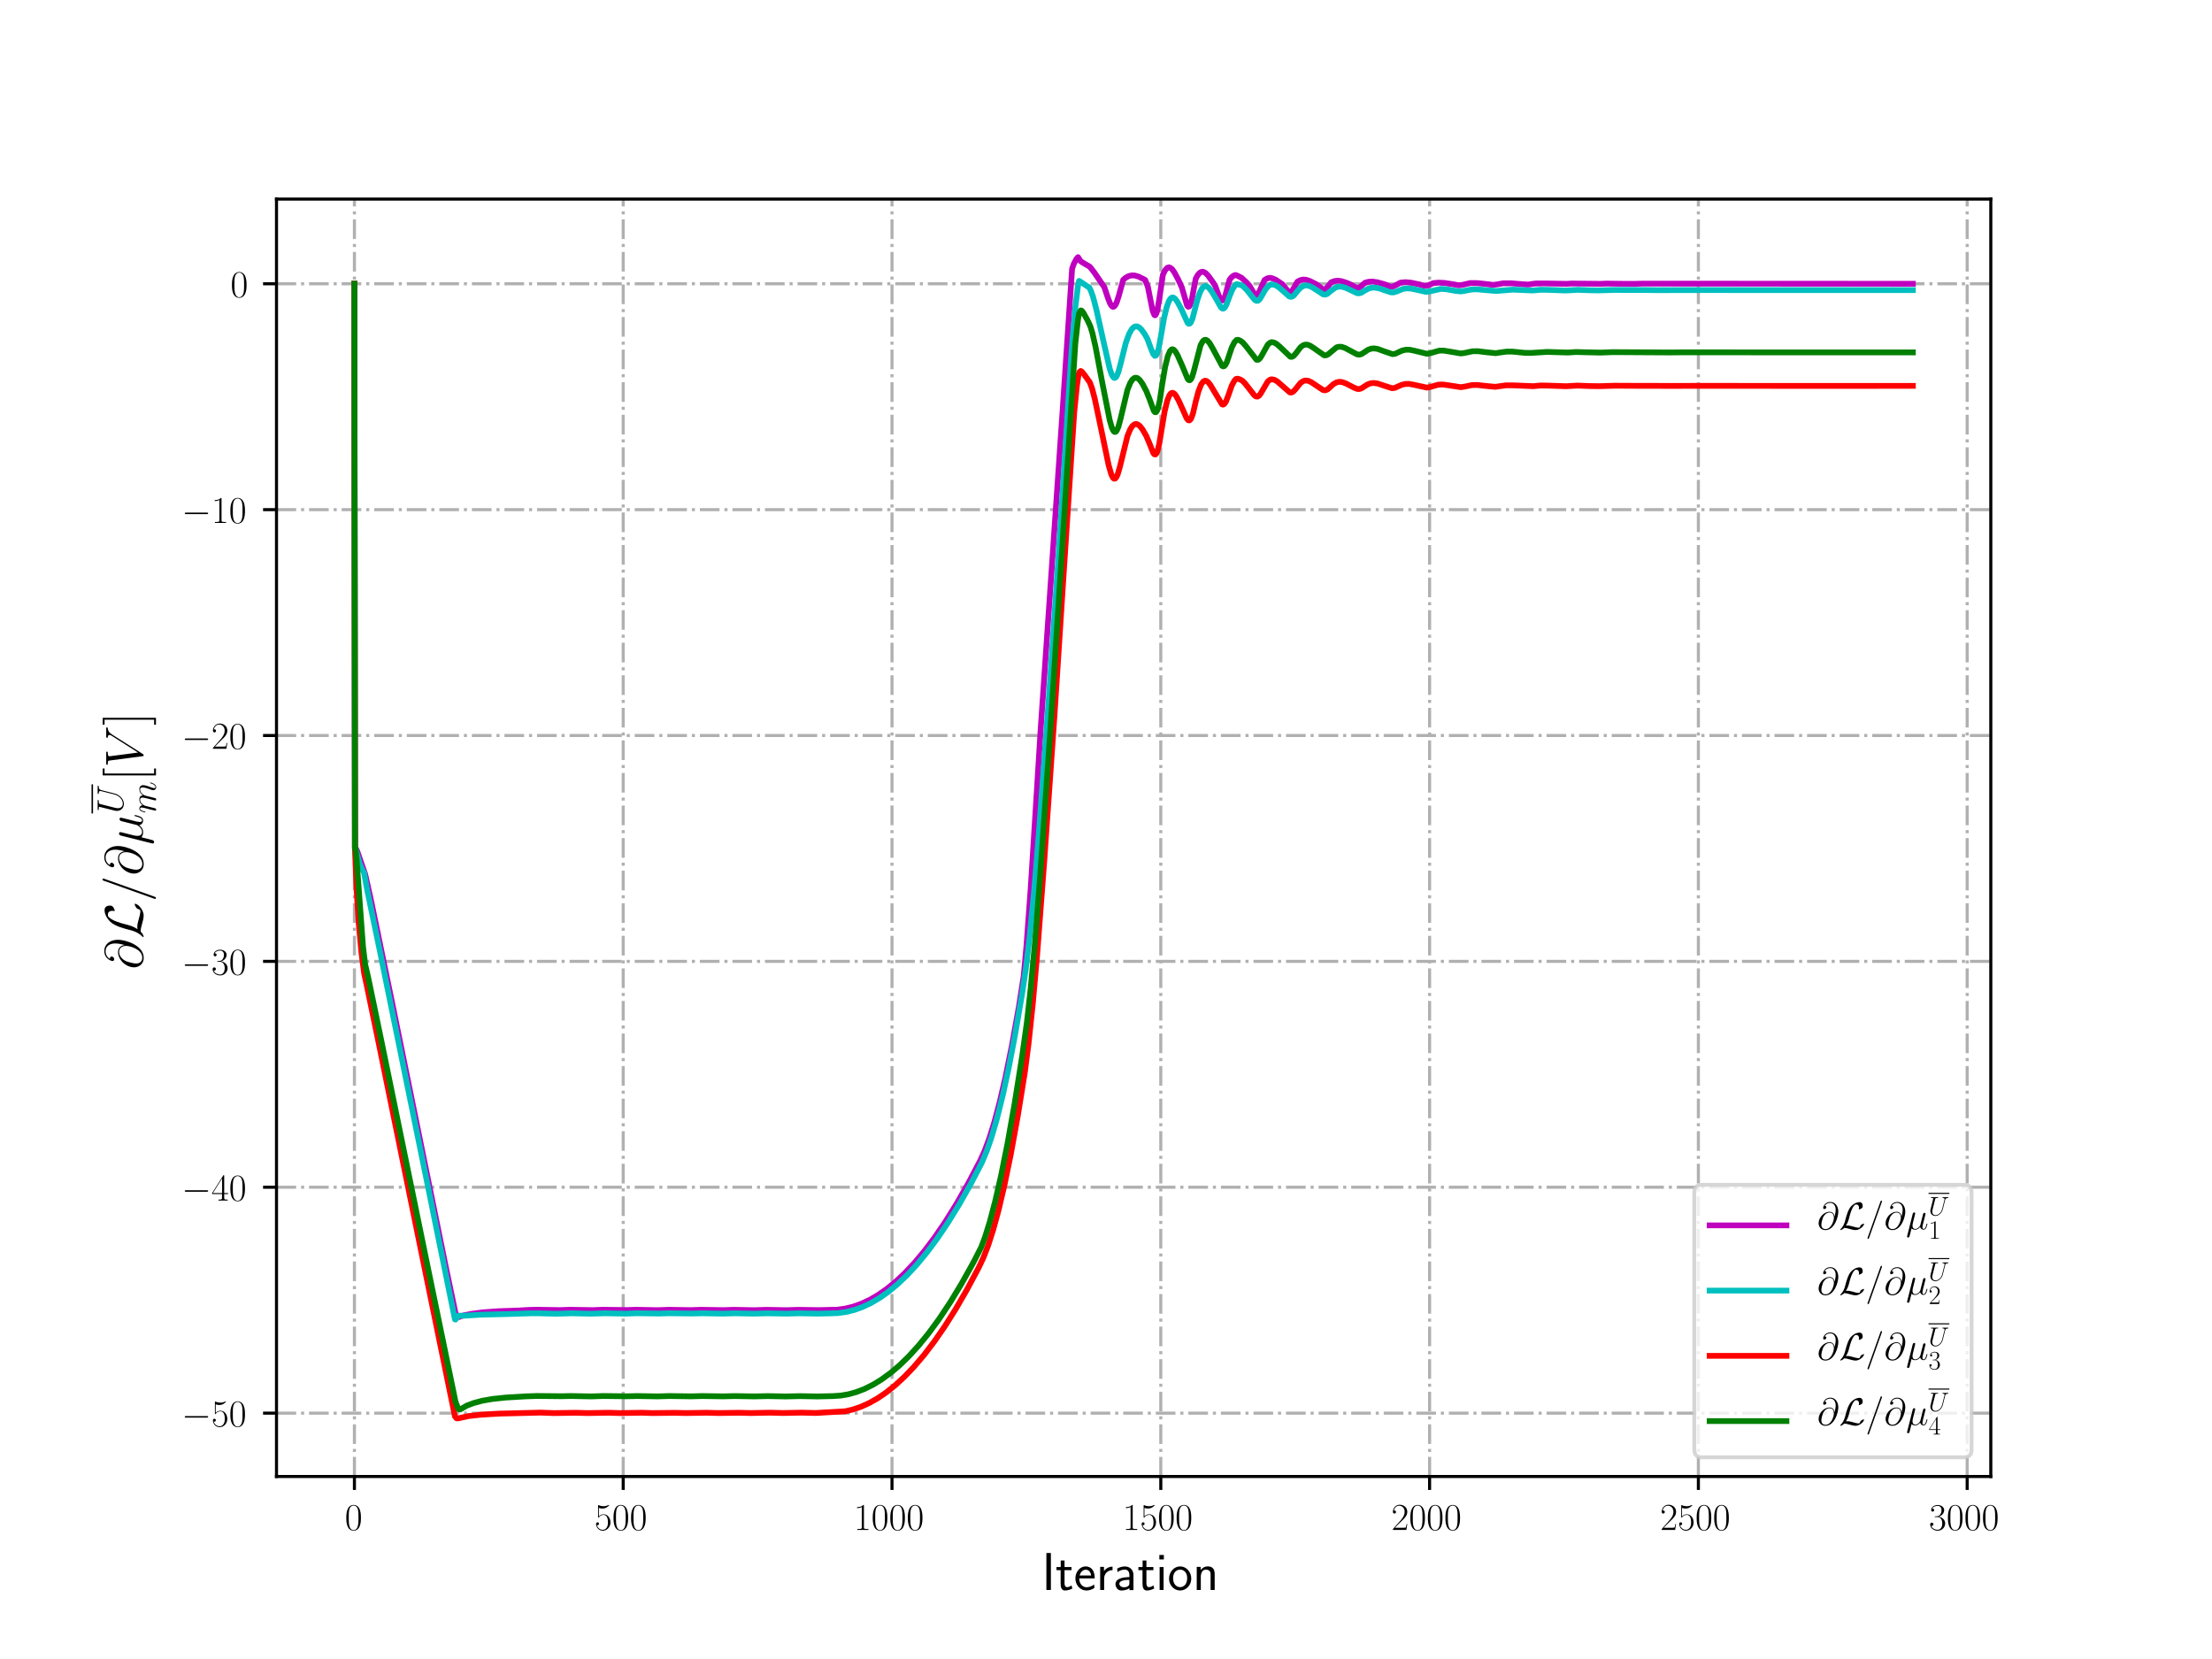 <?xml version="1.0" encoding="utf-8" standalone="no"?>
<!DOCTYPE svg PUBLIC "-//W3C//DTD SVG 1.1//EN"
  "http://www.w3.org/Graphics/SVG/1.1/DTD/svg11.dtd">
<!-- Created with matplotlib (http://matplotlib.org/) -->
<svg height="432pt" version="1.1" viewBox="0 0 576 432" width="576pt" xmlns="http://www.w3.org/2000/svg" xmlns:xlink="http://www.w3.org/1999/xlink">
 <defs>
  <style type="text/css">
*{stroke-linecap:butt;stroke-linejoin:round;}
  </style>
 </defs>
 <g id="figure_1">
  <g id="patch_1">
   <path d="M 0 432 
L 576 432 
L 576 0 
L 0 0 
z
" style="fill:#ffffff;"/>
  </g>
  <g id="axes_1">
   <g id="patch_2">
    <path d="M 72 384.48 
L 518.4 384.48 
L 518.4 51.84 
L 72 51.84 
z
" style="fill:#ffffff;"/>
   </g>
   <g id="matplotlib.axis_1">
    <g id="xtick_1">
     <g id="line2d_1">
      <path clip-path="url(#p6352b2dc3f)" d="M 92.291 384.48 
L 92.291 51.84 
" style="fill:none;stroke:#b0b0b0;stroke-dasharray:5.12,1.28,0.8,1.28;stroke-dashoffset:0;stroke-width:0.8;"/>
     </g>
     <g id="line2d_2">
      <defs>
       <path d="M 0 0 
L 0 3.5 
" id="m90ec6cc90b" style="stroke:#000000;stroke-width:0.8;"/>
      </defs>
      <g>
       <use style="stroke:#000000;stroke-width:0.8;" x="92.291" xlink:href="#m90ec6cc90b" y="384.48"/>
      </g>
     </g>
     <g id="text_1">
      <!-- $0$ -->
      <defs>
       <path d="M 42 31.641 
C 42 37.75 41.906 48.125 37.703 56.109 
C 34 63.109 28.094 65.594 22.906 65.594 
C 18.094 65.594 12 63.406 8.203 56.203 
C 4.203 48.719 3.797 39.438 3.797 31.641 
C 3.797 25.953 3.906 17.281 7 9.672 
C 11.297 -0.609 19 -2 22.906 -2 
C 27.5 -2 34.5 -0.109 38.594 9.375 
C 41.594 16.281 42 24.359 42 31.641 
z
M 22.906 -0.406 
C 16.5 -0.406 12.703 5.078 11.297 12.688 
C 10.203 18.562 10.203 27.156 10.203 32.75 
C 10.203 40.438 10.203 46.828 11.5 52.922 
C 13.406 61.391 19 64 22.906 64 
C 27 64 32.297 61.297 34.203 53.125 
C 35.5 47.438 35.594 40.734 35.594 32.75 
C 35.594 26.25 35.594 18.266 34.406 12.375 
C 32.297 1.484 26.406 -0.406 22.906 -0.406 
z
" id="CMR17-48"/>
      </defs>
      <g transform="translate(89.8 398.398)scale(0.1 -0.1)">
       <use transform="scale(0.996)" xlink:href="#CMR17-48"/>
      </g>
     </g>
    </g>
    <g id="xtick_2">
     <g id="line2d_3">
      <path clip-path="url(#p6352b2dc3f)" d="M 162.284 384.48 
L 162.284 51.84 
" style="fill:none;stroke:#b0b0b0;stroke-dasharray:5.12,1.28,0.8,1.28;stroke-dashoffset:0;stroke-width:0.8;"/>
     </g>
     <g id="line2d_4">
      <g>
       <use style="stroke:#000000;stroke-width:0.8;" x="162.284" xlink:href="#m90ec6cc90b" y="384.48"/>
      </g>
     </g>
     <g id="text_2">
      <!-- $500$ -->
      <defs>
       <path d="M 11.406 57.688 
C 12.406 57.281 16.5 56 20.703 56 
C 30 56 35.094 61.109 38 64.062 
C 38 64.953 38 65.5 37.406 65.5 
C 37.297 65.5 37.094 65.5 36.297 65.047 
C 32.797 63.406 28.703 62.078 23.703 62.078 
C 20.703 62.078 16.203 62.484 11.297 64.672 
C 10.203 65.172 10 65.172 9.906 65.172 
C 9.406 65.172 9.297 65.062 9.297 63.078 
L 9.297 34.422 
C 9.297 32.641 9.297 32.141 10.297 32.141 
C 10.797 32.141 11 32.344 11.5 33.031 
C 14.703 37.516 19.094 39.406 24.094 39.406 
C 27.594 39.406 35.094 37.219 35.094 20.141 
C 35.094 16.953 35.094 11.172 32.094 6.578 
C 29.594 2.484 25.703 0.391 21.406 0.391 
C 14.797 0.391 8.094 5 6.297 12.719 
C 6.703 12.609 7.5 12.422 7.906 12.422 
C 9.203 12.422 11.703 13.125 11.703 16.219 
C 11.703 18.906 9.797 20 7.906 20 
C 5.594 20 4.094 18.594 4.094 15.797 
C 4.094 7.094 11 -2 21.594 -2 
C 31.906 -2 41.703 6.875 41.703 19.75 
C 41.703 31.719 33.906 41 24.203 41 
C 19.094 41 14.797 39.109 11.406 35.531 
z
" id="CMR17-53"/>
      </defs>
      <g transform="translate(154.812 398.398)scale(0.1 -0.1)">
       <use transform="scale(0.996)" xlink:href="#CMR17-53"/>
       <use transform="translate(45.69 0)scale(0.996)" xlink:href="#CMR17-48"/>
       <use transform="translate(91.381 0)scale(0.996)" xlink:href="#CMR17-48"/>
      </g>
     </g>
    </g>
    <g id="xtick_3">
     <g id="line2d_5">
      <path clip-path="url(#p6352b2dc3f)" d="M 232.276 384.48 
L 232.276 51.84 
" style="fill:none;stroke:#b0b0b0;stroke-dasharray:5.12,1.28,0.8,1.28;stroke-dashoffset:0;stroke-width:0.8;"/>
     </g>
     <g id="line2d_6">
      <g>
       <use style="stroke:#000000;stroke-width:0.8;" x="232.276" xlink:href="#m90ec6cc90b" y="384.48"/>
      </g>
     </g>
     <g id="text_3">
      <!-- $1000$ -->
      <defs>
       <path d="M 26.594 63.406 
C 26.594 65.5 26.5 65.5 25.094 65.5 
C 21.203 61.188 15.297 59.797 9.703 59.797 
C 9.406 59.797 8.906 59.797 8.797 59.5 
C 8.703 59.297 8.703 59.094 8.703 57 
C 11.797 57 17 57.594 21 59.984 
L 21 7.203 
C 21 3.688 20.797 2.5 12.203 2.5 
L 9.203 2.5 
L 9.203 0 
C 14 0 19 0 23.797 0 
C 28.594 0 33.594 0 38.406 0 
L 38.406 2.5 
L 35.406 2.5 
C 26.797 2.5 26.594 3.594 26.594 7.156 
z
" id="CMR17-49"/>
      </defs>
      <g transform="translate(222.314 398.398)scale(0.1 -0.1)">
       <use transform="scale(0.996)" xlink:href="#CMR17-49"/>
       <use transform="translate(45.69 0)scale(0.996)" xlink:href="#CMR17-48"/>
       <use transform="translate(91.381 0)scale(0.996)" xlink:href="#CMR17-48"/>
       <use transform="translate(137.071 0)scale(0.996)" xlink:href="#CMR17-48"/>
      </g>
     </g>
    </g>
    <g id="xtick_4">
     <g id="line2d_7">
      <path clip-path="url(#p6352b2dc3f)" d="M 302.269 384.48 
L 302.269 51.84 
" style="fill:none;stroke:#b0b0b0;stroke-dasharray:5.12,1.28,0.8,1.28;stroke-dashoffset:0;stroke-width:0.8;"/>
     </g>
     <g id="line2d_8">
      <g>
       <use style="stroke:#000000;stroke-width:0.8;" x="302.269" xlink:href="#m90ec6cc90b" y="384.48"/>
      </g>
     </g>
     <g id="text_4">
      <!-- $1500$ -->
      <g transform="translate(292.307 398.398)scale(0.1 -0.1)">
       <use transform="scale(0.996)" xlink:href="#CMR17-49"/>
       <use transform="translate(45.69 0)scale(0.996)" xlink:href="#CMR17-53"/>
       <use transform="translate(91.381 0)scale(0.996)" xlink:href="#CMR17-48"/>
       <use transform="translate(137.071 0)scale(0.996)" xlink:href="#CMR17-48"/>
      </g>
     </g>
    </g>
    <g id="xtick_5">
     <g id="line2d_9">
      <path clip-path="url(#p6352b2dc3f)" d="M 372.262 384.48 
L 372.262 51.84 
" style="fill:none;stroke:#b0b0b0;stroke-dasharray:5.12,1.28,0.8,1.28;stroke-dashoffset:0;stroke-width:0.8;"/>
     </g>
     <g id="line2d_10">
      <g>
       <use style="stroke:#000000;stroke-width:0.8;" x="372.262" xlink:href="#m90ec6cc90b" y="384.48"/>
      </g>
     </g>
     <g id="text_5">
      <!-- $2000$ -->
      <defs>
       <path d="M 41.703 15.453 
L 39.906 15.453 
C 38.906 8.375 38.094 7.172 37.703 6.562 
C 37.203 5.766 30 5.766 28.594 5.766 
L 9.406 5.766 
C 13 9.672 20 16.75 28.5 24.953 
C 34.594 30.734 41.703 37.531 41.703 47.422 
C 41.703 59.219 32.297 66 21.797 66 
C 10.797 66 4.094 56.312 4.094 47.344 
C 4.094 43.438 7 42.938 8.203 42.938 
C 9.203 42.938 12.203 43.547 12.203 47.031 
C 12.203 50.109 9.594 51 8.203 51 
C 7.594 51 7 50.906 6.594 50.703 
C 8.5 59.219 14.297 63.406 20.406 63.406 
C 29.094 63.406 34.797 56.516 34.797 47.422 
C 34.797 38.734 29.703 31.25 24 24.75 
L 4.094 2.281 
L 4.094 0 
L 39.297 0 
z
" id="CMR17-50"/>
      </defs>
      <g transform="translate(362.299 398.398)scale(0.1 -0.1)">
       <use transform="scale(0.996)" xlink:href="#CMR17-50"/>
       <use transform="translate(45.69 0)scale(0.996)" xlink:href="#CMR17-48"/>
       <use transform="translate(91.381 0)scale(0.996)" xlink:href="#CMR17-48"/>
       <use transform="translate(137.071 0)scale(0.996)" xlink:href="#CMR17-48"/>
      </g>
     </g>
    </g>
    <g id="xtick_6">
     <g id="line2d_11">
      <path clip-path="url(#p6352b2dc3f)" d="M 442.255 384.48 
L 442.255 51.84 
" style="fill:none;stroke:#b0b0b0;stroke-dasharray:5.12,1.28,0.8,1.28;stroke-dashoffset:0;stroke-width:0.8;"/>
     </g>
     <g id="line2d_12">
      <g>
       <use style="stroke:#000000;stroke-width:0.8;" x="442.255" xlink:href="#m90ec6cc90b" y="384.48"/>
      </g>
     </g>
     <g id="text_6">
      <!-- $2500$ -->
      <g transform="translate(432.292 398.398)scale(0.1 -0.1)">
       <use transform="scale(0.996)" xlink:href="#CMR17-50"/>
       <use transform="translate(45.69 0)scale(0.996)" xlink:href="#CMR17-53"/>
       <use transform="translate(91.381 0)scale(0.996)" xlink:href="#CMR17-48"/>
       <use transform="translate(137.071 0)scale(0.996)" xlink:href="#CMR17-48"/>
      </g>
     </g>
    </g>
    <g id="xtick_7">
     <g id="line2d_13">
      <path clip-path="url(#p6352b2dc3f)" d="M 512.248 384.48 
L 512.248 51.84 
" style="fill:none;stroke:#b0b0b0;stroke-dasharray:5.12,1.28,0.8,1.28;stroke-dashoffset:0;stroke-width:0.8;"/>
     </g>
     <g id="line2d_14">
      <g>
       <use style="stroke:#000000;stroke-width:0.8;" x="512.248" xlink:href="#m90ec6cc90b" y="384.48"/>
      </g>
     </g>
     <g id="text_7">
      <!-- $3000$ -->
      <defs>
       <path d="M 22.094 33.703 
C 31 33.703 34.906 25.969 34.906 17.031 
C 34.906 5 28.5 0.391 22.703 0.391 
C 17.406 0.391 8.797 3.031 6.094 10.828 
C 6.594 10.625 7.094 10.625 7.594 10.625 
C 10 10.625 11.797 12.219 11.797 14.812 
C 11.797 17.703 9.594 19 7.594 19 
C 5.906 19 3.297 18.203 3.297 14.469 
C 3.297 5.234 12.297 -2 22.906 -2 
C 34 -2 42.5 6.719 42.5 16.953 
C 42.5 26.672 34.5 33.703 25 34.797 
C 32.594 36.375 39.906 43.062 39.906 52.016 
C 39.906 59.688 32 65.297 23 65.297 
C 13.906 65.297 5.906 59.828 5.906 52.016 
C 5.906 48.594 8.5 48 9.797 48 
C 11.906 48 13.703 49.297 13.703 51.891 
C 13.703 54.469 11.906 55.766 9.797 55.766 
C 9.406 55.766 8.906 55.766 8.5 55.578 
C 11.406 61.859 19.297 63 22.797 63 
C 26.297 63 32.906 61.328 32.906 51.875 
C 32.906 49.109 32.5 44.188 29.094 39.844 
C 26.094 36 22.703 36 19.406 35.688 
C 18.906 35.688 16.594 35.453 16.203 35.453 
C 15.5 35.359 15.094 35.266 15.094 34.5 
C 15.094 33.797 15.203 33.703 17.203 33.703 
z
" id="CMR17-51"/>
      </defs>
      <g transform="translate(502.285 398.398)scale(0.1 -0.1)">
       <use transform="scale(0.996)" xlink:href="#CMR17-51"/>
       <use transform="translate(45.69 0)scale(0.996)" xlink:href="#CMR17-48"/>
       <use transform="translate(91.381 0)scale(0.996)" xlink:href="#CMR17-48"/>
       <use transform="translate(137.071 0)scale(0.996)" xlink:href="#CMR17-48"/>
      </g>
     </g>
    </g>
    <g id="text_8">
     <!-- Iteration -->
     <defs>
      <path d="M 17.094 69 
L 8.703 69 
L 8.703 0 
L 17.094 0 
z
" id="CMSS17-73"/>
      <path d="M 16.703 37 
L 29.703 37 
L 29.703 42.766 
L 16.703 42.766 
L 16.703 55 
L 9.594 55 
L 9.594 42.766 
L 1.703 42.766 
L 1.703 37 
L 9.406 37 
L 9.406 11.703 
C 9.406 6 10.703 -1 17.297 -1 
C 22.297 -1 26.906 0.391 31.297 2.688 
L 29.703 8.562 
C 27.297 6.469 24.406 5.266 21.297 5.266 
C 16.906 5.266 16.703 10.875 16.703 13.375 
z
" id="CMSS17-116"/>
      <path d="M 39.094 21.516 
C 39.094 24.844 38.906 31.297 35.703 36.641 
C 32.203 42.391 26.5 44 22.203 44 
C 11.797 44 3 34.188 3 21.484 
C 3 9.094 12.094 -1 23.594 -1 
C 28.094 -1 33.594 0.297 38.594 3.875 
C 38.594 4.281 38.406 6.469 38.297 6.562 
C 38.297 6.766 38 9.844 38 10.25 
C 33.203 6.359 27.703 5.078 23.703 5.078 
C 17.297 5.078 10.406 10.422 10.094 21.516 
z
M 10.906 27 
C 12.203 32.562 16.594 37.828 22.203 37.828 
C 23.703 37.828 30.703 37.828 32.5 27 
z
" id="CMSS17-101"/>
      <path d="M 14.906 21.297 
C 14.906 30.703 21.797 37 30.594 37 
L 30.594 43.578 
C 24.203 43.578 18.203 40.391 14.594 35.203 
L 14.594 43.094 
L 7.5 43.094 
L 7.5 0 
L 14.906 0 
z
" id="CMSS17-114"/>
      <path d="M 37.594 27.984 
C 37.594 37.375 30.906 43.875 21.906 43.875 
C 17.5 43.875 12.703 43.078 7.203 39.891 
L 7.797 33.359 
C 10.297 35.125 14.594 38 21.797 38 
C 26.906 38 30 34.062 30 27.844 
L 30 24 
C 14 24 4 19.344 4 11.344 
C 4 7.203 6.5 -1 14.797 -1 
C 16.297 -1 24.406 -1 30.203 3.391 
L 30.203 -0.297 
L 37.594 -0.297 
z
M 30 12.75 
C 30 10.953 30 8.562 27 6.781 
C 24.406 5.078 21.094 5.078 19.703 5.078 
C 14.703 5.078 11.297 7.984 11.297 11.625 
C 11.297 18.922 26.906 18.922 30 18.922 
z
" id="CMSS17-97"/>
      <path d="M 15.297 65.359 
L 6.906 65.359 
L 6.906 57 
L 15.297 57 
z
M 14.797 42.797 
L 7.406 42.797 
L 7.406 0 
L 14.797 0 
z
" id="CMSS17-105"/>
      <path d="M 44.203 21.188 
C 44.203 34 34.703 44 23.5 44 
C 12 44 2.703 33.703 2.703 21.188 
C 2.703 8.5 12.297 -1 23.406 -1 
C 34.797 -1 44.203 8.797 44.203 21.188 
z
M 23.5 5.266 
C 16.406 5.266 10.297 11.078 10.297 22 
C 10.297 33.609 17.406 37.922 23.406 37.922 
C 29.906 37.922 36.594 33.219 36.594 22 
C 36.594 10.672 30.094 5.266 23.5 5.266 
z
" id="CMSS17-111"/>
      <path d="M 40.906 29.328 
C 40.906 35.672 39.406 44 28.094 44 
C 21.703 44 17.5 40.719 14.703 37.328 
L 14.703 43.094 
L 7.406 43.094 
L 7.406 0 
L 15 0 
L 15 24.359 
C 15 30.688 17.406 37.938 24.203 37.938 
C 33 37.938 33.297 32 33.297 28.578 
L 33.297 0 
L 40.906 0 
z
" id="CMSS17-110"/>
     </defs>
     <g transform="translate(271.264 414.022)scale(0.14 -0.14)">
      <use transform="scale(0.996)" xlink:href="#CMSS17-73"/>
      <use transform="translate(25.784 0)scale(0.996)" xlink:href="#CMSS17-116"/>
      <use transform="translate(59.615 0)scale(0.996)" xlink:href="#CMSS17-101"/>
      <use transform="translate(101.254 0)scale(0.996)" xlink:href="#CMSS17-114"/>
      <use transform="translate(133.164 0)scale(0.996)" xlink:href="#CMSS17-97"/>
      <use transform="translate(178.086 0)scale(0.996)" xlink:href="#CMSS17-116"/>
      <use transform="translate(211.918 0)scale(0.996)" xlink:href="#CMSS17-105"/>
      <use transform="translate(234.098 0)scale(0.996)" xlink:href="#CMSS17-111"/>
      <use transform="translate(280.942 0)scale(0.996)" xlink:href="#CMSS17-110"/>
     </g>
    </g>
   </g>
   <g id="matplotlib.axis_2">
    <g id="ytick_1">
     <g id="line2d_15">
      <path clip-path="url(#p6352b2dc3f)" d="M 72 367.974 
L 518.4 367.974 
" style="fill:none;stroke:#b0b0b0;stroke-dasharray:5.12,1.28,0.8,1.28;stroke-dashoffset:0;stroke-width:0.8;"/>
     </g>
     <g id="line2d_16">
      <defs>
       <path d="M 0 0 
L -3.5 0 
" id="me022c69889" style="stroke:#000000;stroke-width:0.8;"/>
      </defs>
      <g>
       <use style="stroke:#000000;stroke-width:0.8;" x="72" xlink:href="#me022c69889" y="367.974"/>
      </g>
     </g>
     <g id="text_9">
      <!-- $-50$ -->
      <defs>
       <path d="M 65.906 23 
C 67.594 23 69.406 23 69.406 25 
C 69.406 27 67.594 27 65.906 27 
L 11.797 27 
C 10.094 27 8.297 27 8.297 25 
C 8.297 23 10.094 23 11.797 23 
z
" id="CMSY10-0"/>
      </defs>
      <g transform="translate(47.289 371.433)scale(0.1 -0.1)">
       <use transform="scale(0.996)" xlink:href="#CMSY10-0"/>
       <use transform="translate(77.487 0)scale(0.996)" xlink:href="#CMR17-53"/>
       <use transform="translate(123.178 0)scale(0.996)" xlink:href="#CMR17-48"/>
      </g>
     </g>
    </g>
    <g id="ytick_2">
     <g id="line2d_17">
      <path clip-path="url(#p6352b2dc3f)" d="M 72 309.158 
L 518.4 309.158 
" style="fill:none;stroke:#b0b0b0;stroke-dasharray:5.12,1.28,0.8,1.28;stroke-dashoffset:0;stroke-width:0.8;"/>
     </g>
     <g id="line2d_18">
      <g>
       <use style="stroke:#000000;stroke-width:0.8;" x="72" xlink:href="#me022c69889" y="309.158"/>
      </g>
     </g>
     <g id="text_10">
      <!-- $-40$ -->
      <defs>
       <path d="M 33.594 64.406 
C 33.594 66.5 33.5 66.5 31.703 66.5 
L 2 19.594 
L 2 17 
L 27.797 17 
L 27.797 7.141 
C 27.797 3.5 27.594 2.5 20.594 2.5 
L 18.703 2.5 
L 18.703 0 
C 21.906 0 27.297 0 30.703 0 
C 34.094 0 39.5 0 42.703 0 
L 42.703 2.5 
L 40.797 2.5 
C 33.797 2.5 33.594 3.5 33.594 7.141 
L 33.594 17 
L 43.797 17 
L 43.797 19.594 
L 33.594 19.594 
z
M 28.094 57.859 
L 28.094 19.594 
L 4 19.594 
z
" id="CMR17-52"/>
      </defs>
      <g transform="translate(47.289 312.618)scale(0.1 -0.1)">
       <use transform="scale(0.996)" xlink:href="#CMSY10-0"/>
       <use transform="translate(77.487 0)scale(0.996)" xlink:href="#CMR17-52"/>
       <use transform="translate(123.178 0)scale(0.996)" xlink:href="#CMR17-48"/>
      </g>
     </g>
    </g>
    <g id="ytick_3">
     <g id="line2d_19">
      <path clip-path="url(#p6352b2dc3f)" d="M 72 250.343 
L 518.4 250.343 
" style="fill:none;stroke:#b0b0b0;stroke-dasharray:5.12,1.28,0.8,1.28;stroke-dashoffset:0;stroke-width:0.8;"/>
     </g>
     <g id="line2d_20">
      <g>
       <use style="stroke:#000000;stroke-width:0.8;" x="72" xlink:href="#me022c69889" y="250.343"/>
      </g>
     </g>
     <g id="text_11">
      <!-- $-30$ -->
      <g transform="translate(47.289 253.802)scale(0.1 -0.1)">
       <use transform="scale(0.996)" xlink:href="#CMSY10-0"/>
       <use transform="translate(77.487 0)scale(0.996)" xlink:href="#CMR17-51"/>
       <use transform="translate(123.178 0)scale(0.996)" xlink:href="#CMR17-48"/>
      </g>
     </g>
    </g>
    <g id="ytick_4">
     <g id="line2d_21">
      <path clip-path="url(#p6352b2dc3f)" d="M 72 191.528 
L 518.4 191.528 
" style="fill:none;stroke:#b0b0b0;stroke-dasharray:5.12,1.28,0.8,1.28;stroke-dashoffset:0;stroke-width:0.8;"/>
     </g>
     <g id="line2d_22">
      <g>
       <use style="stroke:#000000;stroke-width:0.8;" x="72" xlink:href="#me022c69889" y="191.528"/>
      </g>
     </g>
     <g id="text_12">
      <!-- $-20$ -->
      <g transform="translate(47.289 194.987)scale(0.1 -0.1)">
       <use transform="scale(0.996)" xlink:href="#CMSY10-0"/>
       <use transform="translate(77.487 0)scale(0.996)" xlink:href="#CMR17-50"/>
       <use transform="translate(123.178 0)scale(0.996)" xlink:href="#CMR17-48"/>
      </g>
     </g>
    </g>
    <g id="ytick_5">
     <g id="line2d_23">
      <path clip-path="url(#p6352b2dc3f)" d="M 72 132.713 
L 518.4 132.713 
" style="fill:none;stroke:#b0b0b0;stroke-dasharray:5.12,1.28,0.8,1.28;stroke-dashoffset:0;stroke-width:0.8;"/>
     </g>
     <g id="line2d_24">
      <g>
       <use style="stroke:#000000;stroke-width:0.8;" x="72" xlink:href="#me022c69889" y="132.713"/>
      </g>
     </g>
     <g id="text_13">
      <!-- $-10$ -->
      <g transform="translate(47.289 136.172)scale(0.1 -0.1)">
       <use transform="scale(0.996)" xlink:href="#CMSY10-0"/>
       <use transform="translate(77.487 0)scale(0.996)" xlink:href="#CMR17-49"/>
       <use transform="translate(123.178 0)scale(0.996)" xlink:href="#CMR17-48"/>
      </g>
     </g>
    </g>
    <g id="ytick_6">
     <g id="line2d_25">
      <path clip-path="url(#p6352b2dc3f)" d="M 72 73.897 
L 518.4 73.897 
" style="fill:none;stroke:#b0b0b0;stroke-dasharray:5.12,1.28,0.8,1.28;stroke-dashoffset:0;stroke-width:0.8;"/>
     </g>
     <g id="line2d_26">
      <g>
       <use style="stroke:#000000;stroke-width:0.8;" x="72" xlink:href="#me022c69889" y="73.897"/>
      </g>
     </g>
     <g id="text_14">
      <!-- $0$ -->
      <g transform="translate(60.019 77.357)scale(0.1 -0.1)">
       <use transform="scale(0.996)" xlink:href="#CMR17-48"/>
      </g>
     </g>
    </g>
    <g id="text_15">
     <!-- $\partial \mathcal{L}/ \partial \mu^{\overline{U}}_{m}[V]$ -->
     <defs>
      <path d="M 45.406 33.516 
C 44.797 39.125 41.297 45.859 32.297 45.859 
C 18.203 45.859 3.797 31.516 3.797 15.562 
C 3.797 9.438 8 -2.094 21.594 -2.094 
C 45.203 -2.094 55.297 32.297 55.297 46 
C 55.297 60.406 47.203 71.5 34.406 71.5 
C 19.906 71.5 15.594 58.797 15.594 56.094 
C 15.594 55.203 16.203 53 19 53 
C 22.5 53 24 56.203 24 57.906 
C 24 61 20.906 61 19.594 61 
C 23.703 68.406 31.297 69.094 34 69.094 
C 42.797 69.094 48.406 62.109 48.406 50.969 
C 48.406 44.578 46.5 37.188 45.5 33.516 
z
M 21.906 0.594 
C 12.5 0.594 10.906 8.031 10.906 12.25 
C 10.906 16.656 13.703 27 15.203 30.703 
C 16.5 33.719 22.203 43.859 32.594 43.859 
C 41.703 43.859 43.797 35.922 43.797 30.516 
C 43.797 23.078 37.297 0.594 21.906 0.594 
z
" id="CMMI12-64"/>
      <path d="M 18 9.531 
C 23.406 17.984 25.094 24.406 26.406 29.734 
C 29.906 43.594 33.703 55.656 39.906 62.578 
C 41.094 63.906 41.906 64.797 45.094 64.797 
C 52 64.797 52.203 57.875 52.203 56.453 
C 52.203 54.656 51.703 53.234 51.703 52.734 
C 51.703 52.031 52.297 52.031 52.406 52.031 
C 54 52.031 56.703 53.141 59.203 54.953 
C 61 56.359 61.906 57.359 61.906 61.469 
C 61.906 66.891 59.094 71 53.5 71 
C 50.297 71 41.5 70.203 31.703 60.25 
C 23.703 52.016 19 33.938 17.094 26.406 
C 15.297 19.5 14.5 16.375 11.5 10.344 
C 10.797 9.156 8.203 4.734 6.797 3.422 
C 4.094 0.922 3.094 -0.891 3.094 -1.391 
C 3.094 -1.594 3.297 -2 4 -2 
C 4.406 -2 6.5 -1.594 9.094 0.078 
C 10.797 1.062 11 1.25 13.297 3.609 
C 18.297 3.609 21.797 2.703 28.094 0.906 
C 33.203 -0.5 38.297 -2 43.406 -2 
C 51.5 -2 59.703 4.125 62.906 8.531 
C 64.906 11.234 65.5 13.75 65.5 14.047 
C 65.5 14.75 64.906 14.75 64.797 14.75 
C 63.203 14.75 60.797 13.656 59.094 12.438 
C 56.406 10.734 56.203 10.141 55.594 8.422 
C 55.094 6.812 54.5 6.016 54.094 5.406 
C 53.297 4.203 53.203 4.203 51.703 4.203 
C 46.906 4.203 41.906 5.719 35.297 7.516 
C 32.5 8.312 27 9.938 22 9.938 
C 20.703 9.938 19.297 9.828 18 9.531 
z
" id="CMSY10-76"/>
      <path d="M 42.906 71.281 
C 42.906 71.391 43.5 72.906 43.5 73.094 
C 43.5 74.297 42.5 75 41.703 75 
C 41.203 75 40.297 75 39.5 72.797 
L 6 -21.297 
C 6 -21.406 5.406 -22.891 5.406 -23.094 
C 5.406 -24.297 6.406 -25 7.203 -25 
C 7.797 -25 8.703 -24.891 9.406 -22.797 
z
" id="CMMI12-61"/>
      <path d="M 14.406 2.188 
C 16.906 -0.094 20.594 -1 24 -1 
C 30.406 -1 34.797 3.25 37.094 6.328 
C 38.094 1.078 42.297 -1 45.797 -1 
C 48.797 -1 51.203 0.781 53 4.328 
C 54.594 7.703 56 13.734 56 14.109 
C 56 14.609 55.594 15 55 15 
C 54.094 15 54 14.5 53.594 13.031 
C 52.094 7.203 50.203 1 46.094 1 
C 43.203 1 43 3.578 43 5.594 
C 43 7.875 43.906 11.484 44.594 14.469 
L 47.406 25.234 
C 47.797 27.141 48.906 31.609 49.406 33.422 
C 50 35.812 51.094 40.109 51.094 40.5 
C 51.094 42 49.906 43 48.406 43 
C 47.5 43 45.406 42.594 44.594 39.609 
L 37.594 11.875 
C 37.094 9.875 37.094 9.672 35.797 8.078 
C 34.594 6.391 30.703 1 24.406 1 
C 18.797 1 17 5.094 17 9.766 
C 17 12.672 17.906 16.156 18.297 17.859 
L 22.797 35.828 
C 23.297 37.719 24.094 40.906 24.094 41.516 
C 24.094 43.109 22.797 44 21.5 44 
C 20.594 44 18.406 43.703 17.594 40.5 
L 3.094 -17.297 
C 3 -17.797 2.797 -18.391 2.797 -19 
C 2.797 -20.5 4 -21.5 5.5 -21.5 
C 8.406 -21.5 9 -19.188 9.703 -16.406 
z
" id="CMMI12-22"/>
      <path d="M 50.594 23.031 
C 47.094 9.078 35.5 0.891 26.094 0.891 
C 18.906 0.891 14 5.672 14 13.922 
C 14 14.312 14 17.297 15.094 21.672 
L 24.906 60.734 
C 25.797 64.109 26 65.109 33.094 65.109 
C 34.906 65.109 35.906 65.109 35.906 66.906 
C 35.906 68 35 68 34.406 68 
C 32.594 68 30.5 68 28.594 68 
L 16.797 68 
C 14.906 68 12.797 68 10.906 68 
C 10.203 68 9 68 9 66.109 
C 9 65.109 9.703 65.109 11.594 65.109 
C 17.594 65.109 17.594 64.312 17.594 63.219 
C 17.594 62.625 16.906 59.75 16.406 58.047 
L 7.703 23.25 
C 7.406 22.156 6.797 19.469 6.797 16.797 
C 6.797 5.844 14.703 -2 25.594 -2 
C 35.703 -2 46.906 6 52 18.703 
C 52.703 20.391 53.594 23.906 54.203 26.594 
C 55.203 30.203 57.297 39 58 41.594 
L 61.797 56.609 
C 63.094 61.812 63.906 65.109 72.703 65.109 
C 73.5 65.203 73.906 66 73.906 66.906 
C 73.906 68 73 68 72.594 68 
C 71.203 68 69.406 68 68 68 
L 63.297 68 
C 57.094 68 53.906 68 53.797 68 
C 53.203 68 52 68 52 66.109 
C 52 65.109 52.797 65.109 53.5 65.109 
C 59.5 65.109 59.906 62.812 59.906 61.016 
C 59.906 60.125 59.906 59.812 59.5 58.422 
z
" id="CMMI12-85"/>
      <path d="M 20.594 29.234 
C 20.797 29.844 23.297 34.828 27 38.016 
C 29.594 40.406 33 42.016 36.906 42.016 
C 40.906 42.016 42.297 39.016 42.297 35.031 
C 42.297 34.422 42.297 32.438 41.094 27.734 
L 38.594 17.469 
C 37.797 14.469 35.906 7.078 35.703 5.984 
C 35.297 4.484 34.703 1.891 34.703 1.5 
C 34.703 0.094 35.797 -1 37.297 -1 
C 40.297 -1 40.797 1.297 41.703 4.891 
L 47.703 28.734 
C 47.906 29.531 53.094 42.016 64.094 42.016 
C 68.094 42.016 69.5 39.016 69.5 35.031 
C 69.5 29.438 65.594 18.562 63.406 12.578 
C 62.5 10.172 62 8.875 62 7.078 
C 62 2.594 65.094 -1 69.906 -1 
C 79.203 -1 82.703 13.672 82.703 14.266 
C 82.703 14.766 82.297 15.172 81.703 15.172 
C 80.797 15.172 80.703 14.875 80.203 13.172 
C 77.906 5.188 74.203 1 70.203 1 
C 69.203 1 67.594 1 67.594 4.203 
C 67.594 6.812 68.797 10 69.203 11.094 
C 71 15.906 75.5 27.703 75.5 33.516 
C 75.5 39.5 72 44 64.406 44 
C 57.703 44 52.297 40.219 48.297 34.328 
C 48 39.719 44.703 44 37.203 44 
C 28.297 44 23.594 37.734 21.797 35.234 
C 21.5 40.906 17.406 44 13 44 
C 10.094 44 7.797 42.609 5.906 38.812 
C 4.094 35.219 2.703 29.141 2.703 28.734 
C 2.703 28.344 3.094 27.844 3.797 27.844 
C 4.594 27.844 4.703 27.938 5.297 30.234 
C 6.797 36.125 8.703 42.016 12.703 42.016 
C 15 42.016 15.797 40.406 15.797 37.422 
C 15.797 35.219 14.797 31.328 14.094 28.234 
L 11.297 17.469 
C 10.906 15.562 9.797 11.078 9.297 9.281 
C 8.594 6.688 7.5 2 7.5 1.5 
C 7.5 0.094 8.594 -1 10.094 -1 
C 11.297 -1 12.703 -0.406 13.5 1.094 
C 13.703 1.594 14.594 5.094 15.094 7.078 
L 17.297 16.062 
z
" id="CMMI12-109"/>
      <path d="M 23.5 -25 
L 23.5 -21.516 
L 14.094 -21.516 
L 14.094 71 
L 23.5 71 
L 23.5 74.484 
L 10.594 74.484 
L 10.594 -25 
z
" id="CMR17-91"/>
      <path d="M 61.906 56.875 
C 65.297 62.25 68.406 64.625 73.5 65.031 
C 74.5 65.125 75.297 65.125 75.297 66.906 
C 75.297 67.312 75.094 67.906 74.203 67.906 
C 72.406 67.906 68.094 67.906 66.297 67.906 
C 63.406 67.906 60.406 67.906 57.594 67.906 
C 56.797 67.906 55.797 67.906 55.797 66.031 
C 55.797 65.125 56.703 65.031 57.094 65.031 
C 60.797 64.734 61.203 62.953 61.203 61.75 
C 61.203 60.266 59.797 57.969 59.703 57.875 
L 28.297 8.438 
L 21.297 62.016 
C 21.297 65 26.5 65 27.594 65 
C 29.094 65 30 65 30 66.906 
C 30 67.906 28.906 67.906 28.594 67.906 
C 26.906 67.906 24.906 67.906 23.203 67.906 
L 17.594 67.906 
C 10.297 67.906 7.297 67.906 7.203 67.906 
C 6.594 67.906 5.406 67.906 5.406 66.094 
C 5.406 65 6.094 65 7.703 65 
C 12.797 65 13.094 64.094 13.406 61.625 
L 21.406 0.375 
C 21.703 -1.703 21.703 -2 23.094 -2 
C 24.297 -2 24.797 -1.703 25.797 -0.125 
z
" id="CMMI12-86"/>
      <path d="M 14.297 74.484 
L 1.406 74.484 
L 1.406 71 
L 10.797 71 
L 10.797 -21.516 
L 1.406 -21.516 
L 1.406 -25 
L 14.297 -25 
z
" id="CMR17-93"/>
     </defs>
     <g transform="translate(40.577 252.422)rotate(-90)scale(0.14 -0.14)">
      <use transform="translate(0 24.629)scale(0.996)" xlink:href="#CMMI12-64"/>
      <use transform="translate(56.916 24.629)scale(0.996)" xlink:href="#CMSY10-76"/>
      <use transform="translate(125.63 24.629)scale(0.996)" xlink:href="#CMMI12-61"/>
      <use transform="translate(174.405 24.629)scale(0.996)" xlink:href="#CMMI12-64"/>
      <use transform="translate(231.321 24.629)scale(0.996)" xlink:href="#CMMI12-22"/>
      <use transform="translate(290.012 60.783)scale(0.697)" xlink:href="#CMMI12-85"/>
      <use transform="translate(290.012 0)scale(0.697)" xlink:href="#CMMI12-109"/>
      <use transform="translate(350.239 24.629)scale(0.996)" xlink:href="#CMR17-91"/>
      <use transform="translate(375.11 24.629)scale(0.996)" xlink:href="#CMMI12-86"/>
      <use transform="translate(453.658 24.629)scale(0.996)" xlink:href="#CMR17-93"/>
      <path d="M 290.012 116.806 
L 344.171 116.806 
L 344.171 119.595 
L 290.012 119.595 
L 290.012 116.806 
z
"/>
     </g>
    </g>
   </g>
   <g id="line2d_27">
    <path clip-path="url(#p6352b2dc3f)" d="M 92.291 73.897 
L 92.431 220.935 
L 92.711 221.04 
L 92.991 221.579 
L 95.091 227.659 
L 96.49 233.879 
L 102.09 261.035 
L 116.088 329.93 
L 118.608 341.958 
L 119.028 342.633 
L 119.448 342.888 
L 119.588 342.93 
L 120.428 342.595 
L 122.668 342.136 
L 125.747 341.728 
L 129.667 341.438 
L 135.126 341.25 
L 137.646 341.103 
L 139.746 341.052 
L 145.765 341.146 
L 148.425 341.056 
L 154.305 341.153 
L 156.964 341.056 
L 163.124 341.136 
L 165.643 341.06 
L 171.243 341.166 
L 174.182 341.063 
L 179.922 341.152 
L 182.582 341.063 
L 188.321 341.155 
L 191.121 341.069 
L 196.44 341.173 
L 199.52 341.072 
L 204.839 341.168 
L 207.779 341.072 
L 213.378 341.15 
L 216.178 341.079 
L 217.998 341.045 
L 220.098 340.757 
L 222.198 340.238 
L 224.297 339.49 
L 226.537 338.439 
L 228.637 337.217 
L 230.877 335.661 
L 233.256 333.723 
L 235.636 331.493 
L 238.156 328.815 
L 240.676 325.812 
L 243.335 322.294 
L 246.135 318.207 
L 249.075 313.495 
L 252.154 308.104 
L 255.234 302.254 
L 256.354 299.797 
L 257.614 296.425 
L 258.874 292.407 
L 260.274 287.19 
L 261.813 280.558 
L 263.493 272.295 
L 265.313 262.18 
L 266.573 254.104 
L 267.273 246.524 
L 268.393 231.353 
L 269.793 209.086 
L 271.052 188.894 
L 276.792 105.588 
L 279.172 69.975 
L 279.592 68.765 
L 280.292 67.44 
L 280.711 66.96 
L 281.411 68.042 
L 282.251 68.57 
L 283.791 69.456 
L 284.911 70.894 
L 287.571 74.782 
L 288.551 77.731 
L 289.111 79.127 
L 289.531 79.742 
L 289.811 79.898 
L 290.091 79.833 
L 290.37 79.546 
L 290.79 78.716 
L 291.35 76.967 
L 292.47 72.885 
L 293.03 72.383 
L 293.87 71.908 
L 294.71 71.709 
L 295.55 71.754 
L 296.53 72.05 
L 297.93 72.75 
L 298.21 72.908 
L 298.91 74.708 
L 299.47 77.566 
L 300.169 80.99 
L 300.589 82.012 
L 300.729 82.104 
L 300.869 82.06 
L 301.149 81.554 
L 301.429 80.498 
L 301.849 77.996 
L 302.829 71.502 
L 303.389 70.372 
L 303.949 69.748 
L 304.369 69.61 
L 304.789 69.735 
L 305.209 70.095 
L 305.769 70.864 
L 306.749 72.677 
L 307.729 74.781 
L 309.129 79.592 
L 309.409 79.881 
L 309.689 79.778 
L 309.968 79.268 
L 310.388 77.78 
L 310.948 74.746 
L 311.368 72.56 
L 311.928 71.557 
L 312.488 70.975 
L 312.908 70.777 
L 313.328 70.778 
L 313.888 71.056 
L 314.588 71.755 
L 315.848 73.497 
L 316.408 74.351 
L 317.108 76.306 
L 317.668 77.698 
L 318.088 78.215 
L 318.368 78.22 
L 318.648 77.929 
L 319.068 76.957 
L 319.627 74.848 
L 320.187 72.819 
L 320.747 72.133 
L 321.307 71.735 
L 321.727 71.609 
L 322.147 71.758 
L 323.267 72.315 
L 324.527 73.476 
L 325.367 74.412 
L 326.767 76.745 
L 327.047 76.853 
L 327.327 76.766 
L 327.607 76.479 
L 328.027 75.698 
L 329.286 72.912 
L 329.986 72.486 
L 330.686 72.337 
L 331.246 72.45 
L 332.226 72.863 
L 333.906 73.985 
L 334.466 74.663 
L 335.306 75.732 
L 335.726 75.978 
L 336.146 75.925 
L 336.566 75.554 
L 337.126 74.632 
L 337.826 73.374 
L 338.526 72.984 
L 339.225 72.803 
L 340.065 72.838 
L 341.045 73.154 
L 342.865 74.073 
L 344.545 75.401 
L 344.965 75.352 
L 345.385 75.073 
L 345.945 74.395 
L 346.645 73.506 
L 347.485 73.194 
L 348.325 73.092 
L 349.304 73.21 
L 350.704 73.654 
L 351.964 74.214 
L 353.084 74.918 
L 353.644 74.972 
L 354.204 74.735 
L 354.904 74.093 
L 355.464 73.611 
L 356.444 73.366 
L 357.424 73.324 
L 358.683 73.513 
L 360.643 74.055 
L 362.043 74.658 
L 362.603 74.645 
L 363.163 74.424 
L 364.703 73.596 
L 365.963 73.479 
L 367.363 73.598 
L 369.602 74.058 
L 370.862 74.441 
L 371.562 74.407 
L 372.262 74.149 
L 373.242 73.724 
L 374.642 73.598 
L 376.182 73.681 
L 378.561 74.046 
L 379.821 74.294 
L 380.661 74.208 
L 382.901 73.701 
L 384.721 73.721 
L 387.381 74 
L 388.78 74.183 
L 389.76 74.066 
L 391.44 73.771 
L 393.54 73.771 
L 396.48 74.007 
L 397.879 74.094 
L 399.139 73.914 
L 399.979 73.821 
L 402.499 73.811 
L 407.958 73.913 
L 409.218 73.831 
L 412.158 73.861 
L 416.777 73.911 
L 418.317 73.846 
L 422.237 73.901 
L 425.457 73.919 
L 427.836 73.858 
L 498.109 73.895 
L 498.109 73.895 
" style="fill:none;stroke:#bf00bf;stroke-linecap:square;stroke-width:1.5;"/>
   </g>
   <g id="line2d_28">
    <path clip-path="url(#p6352b2dc3f)" d="M 92.291 73.897 
L 92.431 220.935 
L 92.571 220.935 
L 92.991 222.496 
L 93.691 224.97 
L 94.391 226.57 
L 94.811 227.245 
L 95.091 228.83 
L 95.651 231.909 
L 98.87 247.389 
L 111.189 307.715 
L 118.468 343.569 
L 118.608 343.612 
L 119.308 342.651 
L 119.588 342.595 
L 120.568 342.626 
L 125.328 342.333 
L 132.747 342.161 
L 138.066 341.986 
L 140.306 341.978 
L 144.925 342.103 
L 148.845 341.975 
L 153.745 342.092 
L 157.384 341.974 
L 162.704 342.069 
L 165.783 341.97 
L 171.663 342.041 
L 174.322 341.972 
L 180.202 342.037 
L 182.862 341.976 
L 188.181 342.066 
L 191.401 341.982 
L 196.44 342.073 
L 199.8 341.985 
L 204.839 342.069 
L 208.059 341.984 
L 213.098 342.069 
L 216.458 341.991 
L 218.278 341.921 
L 220.378 341.624 
L 222.477 341.1 
L 224.577 340.346 
L 226.817 339.289 
L 229.057 337.971 
L 231.297 336.395 
L 233.676 334.435 
L 236.196 332.043 
L 238.716 329.326 
L 241.376 326.107 
L 244.035 322.53 
L 246.835 318.383 
L 249.775 313.61 
L 252.714 308.414 
L 255.654 302.775 
L 256.914 299.788 
L 258.174 296.167 
L 259.574 291.383 
L 261.114 285.212 
L 262.653 278.121 
L 264.333 269.375 
L 266.153 258.761 
L 267.133 252.165 
L 268.113 243.936 
L 269.233 232.573 
L 270.493 217.295 
L 273.152 181.242 
L 275.812 142.134 
L 278.752 95.638 
L 279.312 87.788 
L 280.012 80.068 
L 280.711 74.407 
L 280.991 73.143 
L 281.411 73.404 
L 283.651 74.904 
L 284.071 75.732 
L 284.631 77.319 
L 285.471 80.506 
L 287.431 89.299 
L 288.971 96.025 
L 289.531 97.64 
L 289.951 98.29 
L 290.231 98.418 
L 290.51 98.291 
L 290.79 97.913 
L 291.21 96.902 
L 291.77 94.86 
L 293.17 89.253 
L 294.01 86.949 
L 294.71 85.709 
L 295.27 85.155 
L 295.69 84.98 
L 296.11 84.996 
L 296.67 85.28 
L 297.23 85.821 
L 298.07 86.992 
L 298.77 88.223 
L 299.75 90.883 
L 300.309 92.221 
L 300.729 92.669 
L 301.009 92.576 
L 301.289 92.122 
L 301.709 90.737 
L 302.269 87.704 
L 303.109 82.873 
L 303.809 79.956 
L 304.369 78.423 
L 304.789 77.751 
L 305.209 77.464 
L 305.629 77.517 
L 306.049 77.854 
L 306.609 78.629 
L 307.589 80.435 
L 309.269 84.111 
L 309.549 84.306 
L 309.828 84.254 
L 310.108 83.93 
L 310.528 82.929 
L 311.088 80.766 
L 311.788 78.072 
L 312.488 76.083 
L 313.048 75.058 
L 313.468 74.634 
L 313.888 74.487 
L 314.308 74.59 
L 314.868 75.046 
L 315.568 75.965 
L 316.688 77.839 
L 317.948 80.084 
L 318.368 80.37 
L 318.648 80.333 
L 318.928 80.096 
L 319.348 79.368 
L 320.187 77.097 
L 320.887 75.419 
L 321.587 74.321 
L 322.007 73.978 
L 323.267 74.26 
L 323.827 74.656 
L 324.807 75.663 
L 325.787 76.924 
L 326.767 78.128 
L 327.187 78.351 
L 327.607 78.291 
L 328.027 77.924 
L 328.587 77.004 
L 329.426 75.507 
L 330.126 74.629 
L 330.686 74.203 
L 331.106 74.056 
L 332.086 74.241 
L 332.926 74.754 
L 334.186 75.828 
L 335.726 77.208 
L 336.146 77.307 
L 336.566 77.195 
L 336.986 76.866 
L 337.966 75.639 
L 338.666 74.921 
L 339.365 74.477 
L 340.065 74.314 
L 340.765 74.405 
L 341.605 74.764 
L 343.005 75.648 
L 344.545 76.661 
L 345.105 76.721 
L 345.665 76.505 
L 346.365 75.888 
L 347.765 74.877 
L 348.465 74.65 
L 349.304 74.635 
L 350.284 74.899 
L 351.824 75.602 
L 353.364 76.338 
L 353.924 76.38 
L 354.484 76.223 
L 355.464 75.614 
L 356.304 75.164 
L 357.144 74.919 
L 357.984 74.881 
L 359.103 75.086 
L 360.923 75.705 
L 362.183 76.125 
L 362.883 76.141 
L 363.583 75.935 
L 365.403 75.209 
L 366.383 75.078 
L 367.503 75.155 
L 369.322 75.556 
L 371.282 75.999 
L 372.122 75.918 
L 375.202 75.224 
L 376.602 75.312 
L 379.121 75.762 
L 380.381 75.882 
L 381.361 75.739 
L 383.181 75.38 
L 384.581 75.331 
L 386.681 75.53 
L 389.62 75.772 
L 393.96 75.421 
L 399.139 75.642 
L 401.239 75.454 
L 403.479 75.494 
L 407.678 75.644 
L 410.898 75.476 
L 414.118 75.594 
L 416.498 75.619 
L 420.277 75.502 
L 427.696 75.517 
L 431.476 75.562 
L 435.256 75.55 
L 439.315 75.541 
L 445.335 75.531 
L 457.093 75.543 
L 482.991 75.541 
L 498.109 75.542 
L 498.109 75.542 
" style="fill:none;stroke:#00bfbf;stroke-linecap:square;stroke-width:1.5;"/>
   </g>
   <g id="line2d_29">
    <path clip-path="url(#p6352b2dc3f)" d="M 92.291 73.897 
L 92.431 220.935 
L 92.851 231.54 
L 93.411 240.38 
L 94.111 248.037 
L 94.811 253.424 
L 95.511 256.633 
L 98.73 272.171 
L 110.769 331.189 
L 118.468 368.828 
L 118.888 369.319 
L 119.308 369.337 
L 121.968 368.745 
L 125.328 368.372 
L 130.087 368.101 
L 140.726 367.843 
L 144.226 367.964 
L 149.965 367.88 
L 152.905 367.961 
L 158.504 367.876 
L 161.444 367.962 
L 167.043 367.874 
L 169.983 367.96 
L 175.862 367.893 
L 178.522 367.957 
L 183.981 367.873 
L 187.061 367.953 
L 192.521 367.88 
L 195.46 367.951 
L 200.5 367.859 
L 203.999 367.942 
L 208.619 367.85 
L 212.399 367.936 
L 220.098 367.502 
L 222.198 367.003 
L 224.297 366.275 
L 226.397 365.317 
L 228.637 364.043 
L 230.877 362.508 
L 233.116 360.714 
L 235.496 358.524 
L 238.016 355.889 
L 240.676 352.755 
L 243.335 349.263 
L 245.995 345.415 
L 248.795 340.984 
L 251.734 335.916 
L 254.814 330.157 
L 256.074 327.504 
L 257.334 324.24 
L 258.594 320.325 
L 259.994 315.213 
L 261.533 308.692 
L 263.213 300.539 
L 265.033 290.535 
L 266.853 279.3 
L 267.833 271.754 
L 268.953 261.209 
L 270.073 248.552 
L 271.892 224.637 
L 274.552 186.729 
L 277.352 143.605 
L 279.732 107.265 
L 280.432 100.358 
L 280.851 97.521 
L 281.131 96.816 
L 281.411 96.602 
L 281.691 96.758 
L 282.391 97.61 
L 283.791 99.58 
L 284.351 101.089 
L 285.051 103.746 
L 286.171 109.029 
L 288.691 121.155 
L 289.391 123.562 
L 289.811 124.393 
L 290.091 124.639 
L 290.37 124.624 
L 290.65 124.345 
L 291.07 123.454 
L 291.63 121.503 
L 293.59 113.533 
L 294.29 111.825 
L 294.85 110.948 
L 295.41 110.488 
L 295.83 110.399 
L 296.25 110.51 
L 296.81 110.93 
L 297.51 111.814 
L 298.49 113.518 
L 299.33 115.493 
L 300.309 117.957 
L 300.589 118.3 
L 300.869 118.348 
L 301.149 118.048 
L 301.429 117.374 
L 301.849 115.663 
L 302.409 112.277 
L 303.249 107.221 
L 303.949 104.332 
L 304.509 102.931 
L 304.929 102.397 
L 305.349 102.268 
L 305.769 102.487 
L 306.189 102.987 
L 306.889 104.233 
L 308.149 106.99 
L 308.989 108.901 
L 309.409 109.419 
L 309.689 109.483 
L 309.968 109.283 
L 310.248 108.805 
L 310.668 107.584 
L 311.368 104.544 
L 312.068 101.919 
L 312.768 100.13 
L 313.328 99.35 
L 313.748 99.13 
L 314.168 99.195 
L 314.588 99.501 
L 315.148 100.197 
L 316.268 102.065 
L 318.228 105.307 
L 318.508 105.361 
L 318.788 105.218 
L 319.208 104.624 
L 319.767 103.197 
L 320.747 100.408 
L 321.447 99.121 
L 321.867 98.676 
L 322.287 98.601 
L 322.987 98.833 
L 323.547 99.184 
L 324.247 99.892 
L 325.787 101.86 
L 326.627 102.938 
L 327.047 103.239 
L 327.467 103.275 
L 327.887 103.004 
L 328.307 102.435 
L 330.126 99.334 
L 330.686 98.892 
L 331.106 98.765 
L 331.806 98.879 
L 332.506 99.256 
L 333.626 100.215 
L 335.866 102.181 
L 336.286 102.21 
L 336.706 102.022 
L 337.266 101.446 
L 338.666 99.693 
L 339.365 99.229 
L 339.925 99.081 
L 340.625 99.151 
L 341.465 99.524 
L 343.005 100.559 
L 344.545 101.581 
L 345.105 101.64 
L 345.665 101.42 
L 346.365 100.797 
L 347.205 100.03 
L 348.045 99.564 
L 348.744 99.421 
L 349.444 99.482 
L 350.424 99.824 
L 352.524 100.913 
L 353.364 101.264 
L 353.924 101.306 
L 354.484 101.146 
L 355.184 100.696 
L 356.024 100.15 
L 356.864 99.82 
L 357.704 99.719 
L 358.683 99.854 
L 360.223 100.367 
L 362.463 101.09 
L 363.163 101.015 
L 364.003 100.65 
L 364.983 100.208 
L 365.963 99.98 
L 366.943 99.971 
L 368.202 100.198 
L 371.562 100.934 
L 372.402 100.775 
L 374.502 100.169 
L 375.762 100.131 
L 377.302 100.344 
L 380.381 100.821 
L 381.361 100.675 
L 383.321 100.272 
L 384.721 100.249 
L 386.821 100.486 
L 389.34 100.73 
L 390.6 100.551 
L 392.14 100.342 
L 393.82 100.337 
L 399.279 100.561 
L 401.239 100.377 
L 403.339 100.418 
L 407.818 100.571 
L 410.758 100.404 
L 413.978 100.526 
L 416.498 100.558 
L 420.417 100.438 
L 426.856 100.47 
L 430.076 100.467 
L 435.116 100.49 
L 439.175 100.476 
L 445.195 100.468 
L 456.953 100.479 
L 470.532 100.484 
L 483.971 100.481 
L 498.109 100.479 
L 498.109 100.479 
" style="fill:none;stroke:#ff0000;stroke-linecap:square;stroke-width:1.5;"/>
   </g>
   <g id="line2d_30">
    <path clip-path="url(#p6352b2dc3f)" d="M 92.291 73.897 
L 92.431 220.935 
L 92.571 220.935 
L 92.851 223.771 
L 94.531 246.544 
L 95.091 251.15 
L 95.931 254.797 
L 99.29 270.972 
L 111.469 330.36 
L 118.608 365.003 
L 119.308 366.82 
L 119.588 367.041 
L 119.868 366.995 
L 121.548 366.021 
L 123.368 365.337 
L 125.607 364.746 
L 128.267 364.28 
L 131.627 363.923 
L 136.946 363.608 
L 139.746 363.509 
L 146.185 363.572 
L 148.705 363.521 
L 154.025 363.624 
L 157.104 363.516 
L 163.124 363.591 
L 165.923 363.526 
L 171.243 363.617 
L 174.322 363.523 
L 179.922 363.606 
L 182.862 363.527 
L 188.321 363.607 
L 191.401 363.533 
L 196.44 363.623 
L 199.94 363.541 
L 204.559 363.634 
L 208.339 363.547 
L 212.818 363.634 
L 216.878 363.54 
L 218.978 363.398 
L 220.938 363.06 
L 223.037 362.477 
L 225.137 361.667 
L 227.377 360.551 
L 229.617 359.176 
L 231.997 357.432 
L 234.236 355.525 
L 236.616 353.218 
L 239.136 350.461 
L 241.796 347.203 
L 244.595 343.388 
L 247.395 339.184 
L 250.335 334.354 
L 253.414 328.844 
L 255.514 324.748 
L 256.494 322.147 
L 257.754 318.09 
L 259.154 312.786 
L 260.694 306.051 
L 262.373 297.675 
L 264.193 287.442 
L 266.153 275.14 
L 267.413 266.126 
L 268.393 257.358 
L 269.513 245.343 
L 270.773 229.241 
L 273.432 191.371 
L 276.372 146.072 
L 280.012 89.474 
L 280.711 83.184 
L 280.991 81.611 
L 281.411 80.839 
L 281.691 80.915 
L 282.111 81.448 
L 283.231 83.486 
L 283.931 84.985 
L 284.491 86.838 
L 285.331 90.576 
L 287.011 99.539 
L 288.971 109.434 
L 289.531 111.375 
L 289.951 112.234 
L 290.231 112.478 
L 290.51 112.445 
L 290.79 112.136 
L 291.21 111.181 
L 291.77 109.126 
L 293.59 101.512 
L 294.29 99.755 
L 294.85 98.864 
L 295.41 98.413 
L 295.83 98.345 
L 296.25 98.488 
L 296.81 98.968 
L 297.51 99.952 
L 298.49 101.818 
L 299.33 103.908 
L 300.449 106.974 
L 300.729 107.317 
L 301.009 107.337 
L 301.289 106.982 
L 301.569 106.229 
L 301.989 104.364 
L 302.689 99.735 
L 303.389 95.593 
L 304.089 92.749 
L 304.649 91.441 
L 305.069 91.001 
L 305.349 90.944 
L 305.629 91.055 
L 306.049 91.492 
L 306.609 92.456 
L 307.869 95.292 
L 309.269 98.674 
L 309.549 98.971 
L 309.828 99.014 
L 310.108 98.773 
L 310.388 98.238 
L 310.808 96.908 
L 312.628 89.891 
L 313.188 88.885 
L 313.608 88.528 
L 314.028 88.486 
L 314.448 88.723 
L 315.008 89.385 
L 315.848 90.834 
L 318.228 95.271 
L 318.508 95.407 
L 318.788 95.34 
L 319.068 95.059 
L 319.487 94.244 
L 320.047 92.559 
L 320.747 90.501 
L 321.447 89.112 
L 322.007 88.513 
L 322.427 88.483 
L 322.987 88.72 
L 323.687 89.245 
L 324.527 90.246 
L 327.187 93.677 
L 327.607 93.694 
L 328.027 93.385 
L 328.447 92.764 
L 330.126 89.742 
L 330.686 89.259 
L 331.106 89.097 
L 331.666 89.172 
L 332.366 89.518 
L 333.206 90.236 
L 336.006 92.899 
L 336.426 92.915 
L 336.846 92.698 
L 337.406 92.071 
L 338.666 90.403 
L 339.365 89.897 
L 339.925 89.73 
L 340.485 89.76 
L 341.185 90.027 
L 342.165 90.673 
L 344.825 92.533 
L 345.385 92.508 
L 345.945 92.186 
L 348.045 90.44 
L 348.744 90.278 
L 349.444 90.335 
L 350.284 90.629 
L 351.964 91.525 
L 353.364 92.27 
L 353.924 92.352 
L 354.484 92.224 
L 355.184 91.788 
L 356.164 91.117 
L 357.004 90.797 
L 357.844 90.719 
L 358.823 90.891 
L 360.363 91.457 
L 362.603 92.218 
L 363.303 92.126 
L 364.143 91.731 
L 365.123 91.28 
L 366.103 91.063 
L 367.083 91.076 
L 368.342 91.337 
L 371.562 92.119 
L 372.402 91.981 
L 374.782 91.3 
L 375.902 91.296 
L 377.442 91.536 
L 380.381 92.041 
L 381.361 91.91 
L 383.461 91.464 
L 384.861 91.455 
L 386.961 91.717 
L 389.48 91.968 
L 390.74 91.772 
L 392.28 91.564 
L 393.82 91.562 
L 397.04 91.875 
L 398.579 91.905 
L 402.919 91.639 
L 408.238 91.801 
L 410.338 91.664 
L 412.858 91.729 
L 416.777 91.816 
L 419.997 91.695 
L 434.836 91.778 
L 438.615 91.741 
L 445.335 91.744 
L 456.813 91.757 
L 470.672 91.763 
L 483.971 91.762 
L 498.109 91.761 
L 498.109 91.761 
" style="fill:none;stroke:#008000;stroke-linecap:square;stroke-width:1.5;"/>
   </g>
   <g id="patch_3">
    <path d="M 72 384.48 
L 72 51.84 
" style="fill:none;stroke:#000000;stroke-linecap:square;stroke-linejoin:miter;stroke-width:0.8;"/>
   </g>
   <g id="patch_4">
    <path d="M 518.4 384.48 
L 518.4 51.84 
" style="fill:none;stroke:#000000;stroke-linecap:square;stroke-linejoin:miter;stroke-width:0.8;"/>
   </g>
   <g id="patch_5">
    <path d="M 72 384.48 
L 518.4 384.48 
" style="fill:none;stroke:#000000;stroke-linecap:square;stroke-linejoin:miter;stroke-width:0.8;"/>
   </g>
   <g id="patch_6">
    <path d="M 72 51.84 
L 518.4 51.84 
" style="fill:none;stroke:#000000;stroke-linecap:square;stroke-linejoin:miter;stroke-width:0.8;"/>
   </g>
   <g id="legend_1">
    <g id="patch_7">
     <path d="M 443.186 379.48 
L 511.4 379.48 
Q 513.4 379.48 513.4 377.48 
L 513.4 310.531 
Q 513.4 308.531 511.4 308.531 
L 443.186 308.531 
Q 441.186 308.531 441.186 310.531 
L 441.186 377.48 
Q 441.186 379.48 443.186 379.48 
z
" style="fill:#ffffff;opacity:0.8;stroke:#cccccc;stroke-linejoin:miter;"/>
    </g>
    <g id="line2d_31">
     <path d="M 445.186 319.081 
L 465.186 319.081 
" style="fill:none;stroke:#bf00bf;stroke-linecap:square;stroke-width:1.5;"/>
    </g>
    <g id="line2d_32"/>
    <g id="text_16">
     <!-- $\partial \mathcal{L}/ \partial \mu^{\overline{U}}_{1}$ -->
     <g transform="translate(473.186 322.581)scale(0.1 -0.1)">
      <use transform="translate(0 24.74)scale(0.996)" xlink:href="#CMMI12-64"/>
      <use transform="translate(56.916 24.74)scale(0.996)" xlink:href="#CMSY10-76"/>
      <use transform="translate(125.63 24.74)scale(0.996)" xlink:href="#CMMI12-61"/>
      <use transform="translate(174.405 24.74)scale(0.996)" xlink:href="#CMMI12-64"/>
      <use transform="translate(231.321 24.74)scale(0.996)" xlink:href="#CMMI12-22"/>
      <use transform="translate(290.012 60.894)scale(0.697)" xlink:href="#CMMI12-85"/>
      <use transform="translate(290.012 0)scale(0.697)" xlink:href="#CMR17-49"/>
      <path d="M 290.012 116.917 
L 344.171 116.917 
L 344.171 119.706 
L 290.012 119.706 
L 290.012 116.917 
z
"/>
     </g>
    </g>
    <g id="line2d_33">
     <path d="M 445.186 336.068 
L 465.186 336.068 
" style="fill:none;stroke:#00bfbf;stroke-linecap:square;stroke-width:1.5;"/>
    </g>
    <g id="line2d_34"/>
    <g id="text_17">
     <!-- $\partial \mathcal{L}/ \partial \mu^{\overline{U}}_{2}$ -->
     <g transform="translate(473.186 339.568)scale(0.1 -0.1)">
      <use transform="translate(0 24.74)scale(0.996)" xlink:href="#CMMI12-64"/>
      <use transform="translate(56.916 24.74)scale(0.996)" xlink:href="#CMSY10-76"/>
      <use transform="translate(125.63 24.74)scale(0.996)" xlink:href="#CMMI12-61"/>
      <use transform="translate(174.405 24.74)scale(0.996)" xlink:href="#CMMI12-64"/>
      <use transform="translate(231.321 24.74)scale(0.996)" xlink:href="#CMMI12-22"/>
      <use transform="translate(290.012 60.894)scale(0.697)" xlink:href="#CMMI12-85"/>
      <use transform="translate(290.012 0)scale(0.697)" xlink:href="#CMR17-50"/>
      <path d="M 290.012 116.917 
L 344.171 116.917 
L 344.171 119.706 
L 290.012 119.706 
L 290.012 116.917 
z
"/>
     </g>
    </g>
    <g id="line2d_35">
     <path d="M 445.186 353.056 
L 465.186 353.056 
" style="fill:none;stroke:#ff0000;stroke-linecap:square;stroke-width:1.5;"/>
    </g>
    <g id="line2d_36"/>
    <g id="text_18">
     <!-- $\partial \mathcal{L}/ \partial \mu^{\overline{U}}_{3}$ -->
     <g transform="translate(473.186 356.556)scale(0.1 -0.1)">
      <use transform="translate(0 24.74)scale(0.996)" xlink:href="#CMMI12-64"/>
      <use transform="translate(56.916 24.74)scale(0.996)" xlink:href="#CMSY10-76"/>
      <use transform="translate(125.63 24.74)scale(0.996)" xlink:href="#CMMI12-61"/>
      <use transform="translate(174.405 24.74)scale(0.996)" xlink:href="#CMMI12-64"/>
      <use transform="translate(231.321 24.74)scale(0.996)" xlink:href="#CMMI12-22"/>
      <use transform="translate(290.012 60.894)scale(0.697)" xlink:href="#CMMI12-85"/>
      <use transform="translate(290.012 0)scale(0.697)" xlink:href="#CMR17-51"/>
      <path d="M 290.012 116.917 
L 344.171 116.917 
L 344.171 119.706 
L 290.012 119.706 
L 290.012 116.917 
z
"/>
     </g>
    </g>
    <g id="line2d_37">
     <path d="M 445.186 370.043 
L 465.186 370.043 
" style="fill:none;stroke:#008000;stroke-linecap:square;stroke-width:1.5;"/>
    </g>
    <g id="line2d_38"/>
    <g id="text_19">
     <!-- $\partial \mathcal{L}/ \partial \mu^{\overline{U}}_{4}$ -->
     <g transform="translate(473.186 373.543)scale(0.1 -0.1)">
      <use transform="translate(0 24.74)scale(0.996)" xlink:href="#CMMI12-64"/>
      <use transform="translate(56.916 24.74)scale(0.996)" xlink:href="#CMSY10-76"/>
      <use transform="translate(125.63 24.74)scale(0.996)" xlink:href="#CMMI12-61"/>
      <use transform="translate(174.405 24.74)scale(0.996)" xlink:href="#CMMI12-64"/>
      <use transform="translate(231.321 24.74)scale(0.996)" xlink:href="#CMMI12-22"/>
      <use transform="translate(290.012 60.894)scale(0.697)" xlink:href="#CMMI12-85"/>
      <use transform="translate(290.012 0)scale(0.697)" xlink:href="#CMR17-52"/>
      <path d="M 290.012 116.917 
L 344.171 116.917 
L 344.171 119.706 
L 290.012 119.706 
L 290.012 116.917 
z
"/>
     </g>
    </g>
   </g>
  </g>
 </g>
 <defs>
  <clipPath id="p6352b2dc3f">
   <rect height="332.64" width="446.4" x="72" y="51.84"/>
  </clipPath>
 </defs>
</svg>
